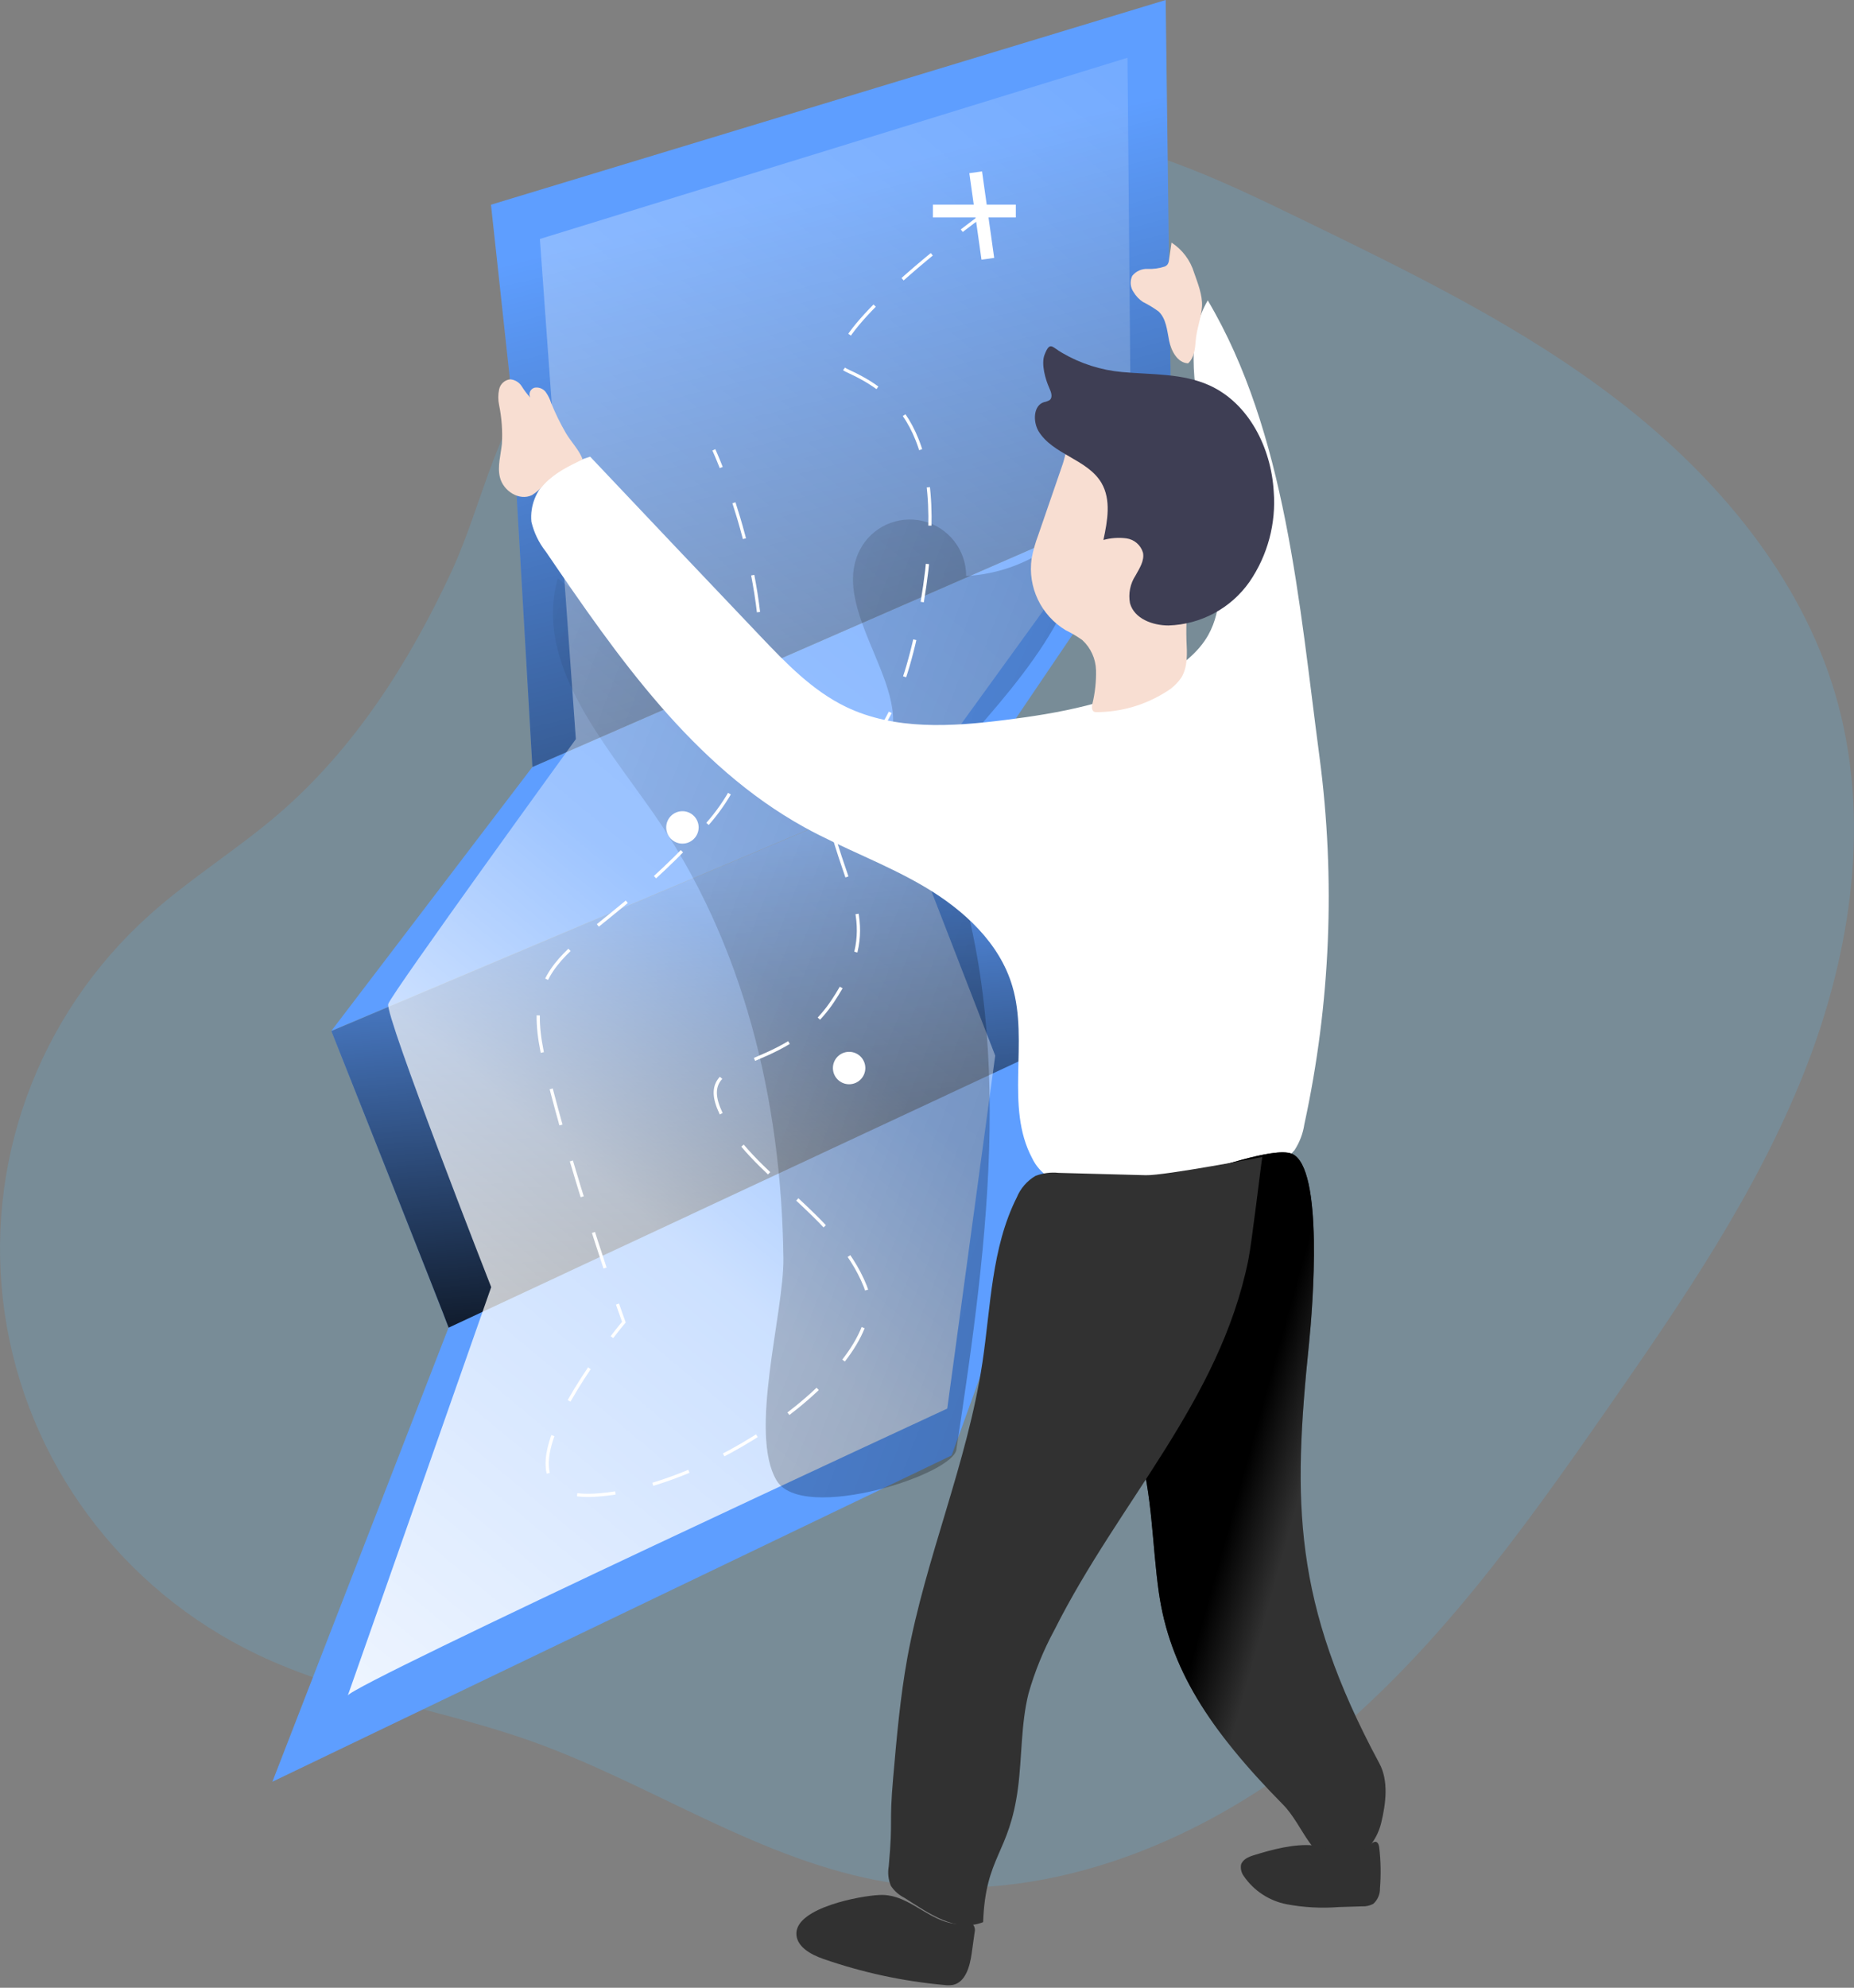 <svg width="334" height="358" viewBox="0 0 334 358" fill="none" xmlns="http://www.w3.org/2000/svg">
<rect x="0" y="0" width="334" height="358" fill="#808080" stroke="none"/>
<path opacity="0.18" d="M50.021 146.727C42.604 153.077 34.212 158.261 26.941 164.778C6.727 182.903 -3.055 209.786 0.842 236.5C4.739 263.215 21.805 286.264 46.374 297.994C61.981 305.454 79.541 307.83 95.855 313.647C117.588 321.418 137.235 335.284 160.034 339.014C187.231 343.454 215.158 332.431 236.667 315.368C258.176 298.305 274.311 275.669 289.94 253.2C303.258 234.072 316.532 214.623 325.082 192.986C333.631 171.35 337.188 147.049 330.557 124.768C324.263 103.675 309.239 85.847 291.713 72.292C274.187 58.737 253.991 48.979 233.986 39.254C219.153 32.06 203.815 24.733 187.265 24.045C158.497 22.869 120.404 44.871 100.029 64.221C89.672 74.057 87.182 90.454 81.269 103.076C73.661 119.373 63.855 134.859 50.021 146.727Z" fill="#56C2FF"/>
<path d="M80.82 239.08L49.07 320.9L171.44 262.13L200.06 183.11L80.82 239.08Z" fill="#5E9EFF"/>
<path d="M80.82 239.12C80.2 237.26 59.7 185.7 59.7 185.7L178.96 135.39L193.87 186.32L80.82 239.12Z" fill="#5E9EFF"/>
<path d="M80.82 239.12C80.2 237.26 59.7 185.7 59.7 185.7L178.96 135.39L193.87 186.32L80.82 239.12Z" fill="url(#paint0_linear)"/>
<path d="M95.91 138.14L59.7 185.66L178.97 135.35L211.15 87.83L95.91 138.14Z" fill="#5E9EFF"/>
<path d="M91.86 68.28L88.45 36.87L210 0L210.59 46.82L211.15 87.83L95.91 138.14L91.86 68.28Z" fill="#5E9EFF"/>
<path d="M91.86 68.28L88.45 36.87L210 0L210.59 46.82L211.15 87.83L95.91 138.14L91.86 68.28Z" fill="url(#paint1_linear)"/>
<path d="M97.26 43.04L103.74 133.12C103.74 133.12 70.6 178.83 69.94 180.82C69.28 182.81 88.49 231.82 88.49 231.82C88.49 231.82 61.98 307.37 62.65 305.38C63.32 303.39 170.65 253.69 170.65 253.69L179.29 190.12L162.06 145.72L203.81 88.06L203.12 10.4L97.26 43.04Z" fill="url(#paint2_linear)"/>
<path opacity="0.44" d="M117.6 146.31C108.6 133.42 96.19 119.31 100.49 104.18C117.954 118.027 137.654 128.792 158.74 136.01C166.87 125.89 149 110.65 154.88 99.09C157.015 94.91 161.739 92.742 166.3 93.849C170.861 94.955 174.067 99.047 174.05 103.74C182.706 103.279 190.696 98.95 195.81 91.95C196.34 109.44 182.75 123.64 171.2 136.79C169.69 138.51 168.13 140.4 167.91 142.67C167.73 144.55 168.5 146.38 169.21 148.14C183.51 183.43 178.03 223.23 172.32 260.88C172.32 265.48 144.53 274.37 139.91 266.65C134.82 258.13 141.25 236.45 141.13 226.65C140.8 198.34 134.01 169.71 117.6 146.31Z" fill="url(#paint3_linear)"/>
<path d="M106.32 82.25C103.569 83.076 101.016 84.458 98.82 86.31C96.61 88.212 95.458 91.067 95.73 93.97C96.195 95.936 97.085 97.776 98.34 99.36C111.23 118.28 124.85 137.89 144.88 148.98C151.98 152.9 159.7 155.64 166.67 159.78C173.64 163.92 180.08 169.83 182.37 177.61C185.37 187.67 181 199.34 185.95 208.61C186.592 209.951 187.579 211.096 188.81 211.93C190.34 212.714 192.031 213.131 193.75 213.15C205.64 214.15 218.11 214.91 229.02 210.07C230.642 209.469 232.084 208.464 233.21 207.15C234.129 205.742 234.732 204.153 234.98 202.49C239.698 180.759 240.622 158.376 237.71 136.33C234.06 108.86 231.71 77.93 217.58 54.1C213.24 61.52 215.43 70.83 216.92 79.3C218.03 85.66 218.67 92.09 219.31 98.52C219.85 103.89 220.31 109.66 217.67 114.37C215.83 117.64 212.67 119.99 209.42 121.82C200.79 126.64 190.82 128.45 181.01 129.68C171.4 130.89 161.18 131.52 152.44 127.33C146.37 124.41 141.59 119.43 136.95 114.55C126.6 103.69 116.6 93.12 106.32 82.25Z" fill="white"/>
<path d="M187.02 96.43C186.512 97.777 186.12 99.166 185.85 100.58C185.11 105.725 187.52 110.813 191.97 113.5C193.017 114.007 194.02 114.599 194.97 115.27C196.499 116.677 197.394 118.643 197.45 120.72C197.496 122.774 197.27 124.825 196.78 126.82C196.68 127.32 196.66 127.99 197.13 128.2C197.274 128.25 197.428 128.27 197.58 128.26C201.941 128.241 206.21 127.009 209.91 124.7C211.085 124.035 212.091 123.107 212.85 121.99C214.02 119.99 213.85 117.59 213.74 115.31C213.56 109.31 214.59 103.31 214.21 97.31C213.83 91.31 211.68 84.99 206.7 81.63C204.551 80.228 202.072 79.411 199.51 79.26C197.78 79.13 194.2 78.94 192.79 80.17C192.02 80.85 191.79 82.62 191.46 83.55C190.94 85.05 190.423 86.55 189.91 88.05L187.02 96.43Z" fill="#F8DED2"/>
<path d="M202.17 67.01C207.46 67.49 212.99 67.21 217.84 69.39C224.99 72.61 229 80.67 229.46 88.49C229.911 94.262 228.372 100.014 225.1 104.79C221.745 109.565 216.334 112.478 210.5 112.65C207.64 112.65 204.35 111.44 203.57 108.65C203.244 106.917 203.603 105.125 204.57 103.65C205.28 102.36 206.2 100.98 205.91 99.54C205.508 98.163 204.332 97.151 202.91 96.96C201.528 96.782 200.124 96.881 198.78 97.25C199.52 93.82 200.2 90.01 198.43 86.98C195.92 82.7 189.62 81.88 187.07 77.62C186.07 75.87 186.16 73.04 188.07 72.43C188.441 72.365 188.797 72.233 189.12 72.04C189.7 71.52 189.35 70.59 189.03 69.88C188.35 68.37 187.52 65.56 188.18 63.88C189.18 61.37 189.48 62.51 191.39 63.58C194.688 65.501 198.369 66.672 202.17 67.01Z" fill="#3E3E54"/>
<path d="M99.29 72.58C99.068 71.863 98.73 71.188 98.29 70.58C97.812 69.981 97.044 69.692 96.29 69.83C95.93 69.934 95.635 70.195 95.488 70.54C95.341 70.885 95.356 71.278 95.53 71.61C94.964 70.99 94.456 70.321 94.01 69.61C93.559 68.871 92.783 68.391 91.92 68.32C90.934 68.424 90.127 69.15 89.92 70.12C89.715 71.066 89.715 72.044 89.92 72.99C90.385 75.272 90.553 77.605 90.42 79.93C90.22 81.93 89.57 84.02 90.07 85.99C90.67 88.44 93.58 90.29 95.84 89.17C96.694 88.638 97.449 87.961 98.07 87.17C100.07 85.09 102.42 83.99 104.95 82.74C104.43 81.15 102.83 79.52 101.95 78.01C100.934 76.266 100.045 74.452 99.29 72.58Z" fill="#F8DED2"/>
<path d="M215.12 49.12C214.447 46.886 213.005 44.963 211.05 43.69L210.6 46.82C210.582 47.109 210.489 47.388 210.33 47.63C210.193 47.801 210.014 47.932 209.81 48.01C208.812 48.341 207.76 48.484 206.71 48.43C205.648 48.392 204.632 48.859 203.97 49.69C203.518 50.645 203.618 51.769 204.23 52.63C204.645 53.325 205.208 53.919 205.88 54.37C206.861 54.86 207.8 55.429 208.69 56.07C210.1 57.37 210.24 59.49 210.62 61.36C211 63.23 212.13 65.36 214.04 65.44C215.13 64.44 215.3 62.83 215.41 61.36C215.56 59.27 216.41 57.27 216.54 55.22C216.67 53.17 215.75 50.93 215.12 49.12Z" fill="#F8DED2"/>
<path d="M248.49 317.59C250.19 320.75 249.67 324.79 248.83 328.29C247.99 331.79 245.24 335.1 241.66 335.34C236.4 335.69 234.84 328.77 231.14 325.02C217.8 311.48 210.7 300.42 208.76 286.76C207.54 278.09 207.62 269.18 205.14 260.76C203.21 254.23 199.78 248.24 197.79 241.76C195.06 232.88 195.11 223.43 195.17 214.14C201.57 213.473 207.943 212.583 214.29 211.47C218.02 210.83 229.39 206.47 232.72 207.79C238.51 210.17 236.49 235.42 235.83 241.9C232.89 270.58 232.89 288.6 248.49 317.59Z" fill="#313131"/>
<path d="M248.49 317.59C250.19 320.75 249.67 324.79 248.83 328.29C247.99 331.79 245.24 335.1 241.66 335.34C236.4 335.69 234.84 328.77 231.14 325.02C217.8 311.48 210.7 300.42 208.76 286.76C207.54 278.09 207.62 269.18 205.14 260.76C203.21 254.23 199.78 248.24 197.79 241.76C195.06 232.88 195.11 223.43 195.17 214.14C201.57 213.473 207.943 212.583 214.29 211.47C218.02 210.83 229.39 206.47 232.72 207.79C238.51 210.17 236.49 235.42 235.83 241.9C232.89 270.58 232.89 288.6 248.49 317.59Z" fill="url(#paint4_linear)"/>
<path d="M177.11 346.19C177.55 334.19 181.82 333.99 183.39 322.04C184.13 316.38 183.91 310.57 185.28 305.04C186.414 301.045 187.987 297.188 189.97 293.54C201.62 270.35 219.68 252.44 224.87 227.01C225.55 223.67 227.19 209.47 227.41 208.38C227.41 208.38 209.78 211.75 206.41 211.66L190.7 211.24C189.286 211.091 187.857 211.28 186.53 211.79C185.019 212.684 183.839 214.046 183.17 215.67C178.59 224.77 178.5 235.35 176.98 245.42C174.26 263.51 166.75 280.57 163.46 298.57C162.17 305.69 161.54 312.91 160.91 320.11C160.13 329.11 160.91 327.11 160.11 336.11C159.896 337.299 160.028 338.524 160.49 339.64C161.089 340.551 161.916 341.289 162.89 341.78C167.39 344.63 172.15 348.12 177.11 346.19Z" fill="#313131"/>
<path d="M143.47 348.12C143.37 350.54 146.03 352.02 148.32 352.81C155.342 355.253 162.636 356.828 170.04 357.5C170.571 357.575 171.109 357.575 171.64 357.5C173.93 357.03 174.71 354.2 175.04 351.88L175.58 348.03C175.708 347.575 175.623 347.086 175.35 346.7C175 346.34 174.41 346.42 173.9 346.48C167.9 347.18 164.22 340.95 158.38 341.3C154.91 341.46 143.68 343.57 143.47 348.12Z" fill="#313131"/>
<path d="M225.92 334.12C224.92 334.42 223.82 334.9 223.56 335.9C223.465 336.608 223.648 337.324 224.07 337.9C225.877 340.528 228.641 342.345 231.77 342.96C234.874 343.545 238.041 343.717 241.19 343.47L245.4 343.34C246.095 343.375 246.787 343.219 247.4 342.89C248.185 342.186 248.624 341.174 248.6 340.12C248.801 337.668 248.758 335.203 248.47 332.76C248.42 332.38 248.32 331.94 247.97 331.76C247.62 331.58 247.09 331.99 246.74 332.31C243.85 334.92 239.87 332.75 236.63 332.37C233.18 332.03 229.15 333.12 225.92 334.12Z" fill="#313131"/>
<path d="M128.6 81.02C128.6 81.02 129.13 82.17 129.93 84.2" stroke="white" stroke-width="0.58"/>
<path d="M132.22 90.55C136.82 104.73 142.5 131.55 127.32 148.55C105.9 172.55 92.91 169.97 98.11 191.39C101.69 206.16 107.11 222.79 110.11 231.69" stroke="white" stroke-width="0.58" stroke-dasharray="6.74 6.74"/>
<path d="M111.24 234.87C111.96 236.94 112.39 238.13 112.39 238.13C112.39 238.13 111.53 239.13 110.24 240.83" stroke="white" stroke-width="0.58"/>
<path d="M106.18 246.43C99.73 255.95 92.45 270.16 107.18 269.29C129.25 267.99 161.06 244.62 155.87 231.64C150.68 218.66 135.09 211.51 129.87 200.47C124.65 189.43 140.87 193.98 149.99 180.35C159.11 166.72 152.59 161.52 149.34 147.24C146.09 132.96 159.08 145.24 165.58 111.53C172.08 77.82 161.03 70.63 152.58 66.74C146.41 63.89 161.77 50.62 170.47 43.69" stroke="white" stroke-width="0.58" stroke-dasharray="6.92 6.92"/>
<path d="M173.26 41.55C174.95 40.25 176.01 39.47 176.01 39.47" stroke="white" stroke-width="0.58"/>
<path d="M175.77 31.03L177.96 46.61" stroke="white" stroke-width="2.31"/>
<path d="M168.06 38.01H183" stroke="white" stroke-width="2.31"/>
<path d="M152.97 195.28C154.583 195.28 155.89 193.973 155.89 192.36C155.89 190.747 154.583 189.44 152.97 189.44C151.357 189.44 150.05 190.747 150.05 192.36C150.05 193.973 151.357 195.28 152.97 195.28Z" fill="white"/>
<path d="M122.94 151.94C124.553 151.94 125.86 150.633 125.86 149.02C125.86 147.407 124.553 146.1 122.94 146.1C121.327 146.1 120.02 147.407 120.02 149.02C120.02 150.633 121.327 151.94 122.94 151.94Z" fill="white"/>
<defs>
<linearGradient id="paint0_linear" x1="122.07" y1="150.821" x2="130.257" y2="254.472" gradientUnits="userSpaceOnUse">
<stop stop-opacity="0"/>
<stop offset="0.99"/>
</linearGradient>
<linearGradient id="paint1_linear" x1="145.121" y1="33.69" x2="199.581" y2="245.775" gradientUnits="userSpaceOnUse">
<stop stop-opacity="0"/>
<stop offset="0.99"/>
</linearGradient>
<linearGradient id="paint2_linear" x1="187.702" y1="-136.51" x2="-112.649" y2="224.265" gradientUnits="userSpaceOnUse">
<stop offset="0.02" stop-color="white" stop-opacity="0"/>
<stop offset="0.58" stop-color="white" stop-opacity="0.39"/>
<stop offset="0.68" stop-color="white" stop-opacity="0.68"/>
<stop offset="1" stop-color="white"/>
</linearGradient>
<linearGradient id="paint3_linear" x1="76.494" y1="78.73" x2="321.771" y2="172.955" gradientUnits="userSpaceOnUse">
<stop stop-opacity="0"/>
<stop offset="0.99"/>
</linearGradient>
<linearGradient id="paint4_linear" x1="230.953" y1="280.71" x2="220.427" y2="277.787" gradientUnits="userSpaceOnUse">
<stop stop-opacity="0"/>
<stop offset="0.99"/>
</linearGradient>
</defs>
</svg>
